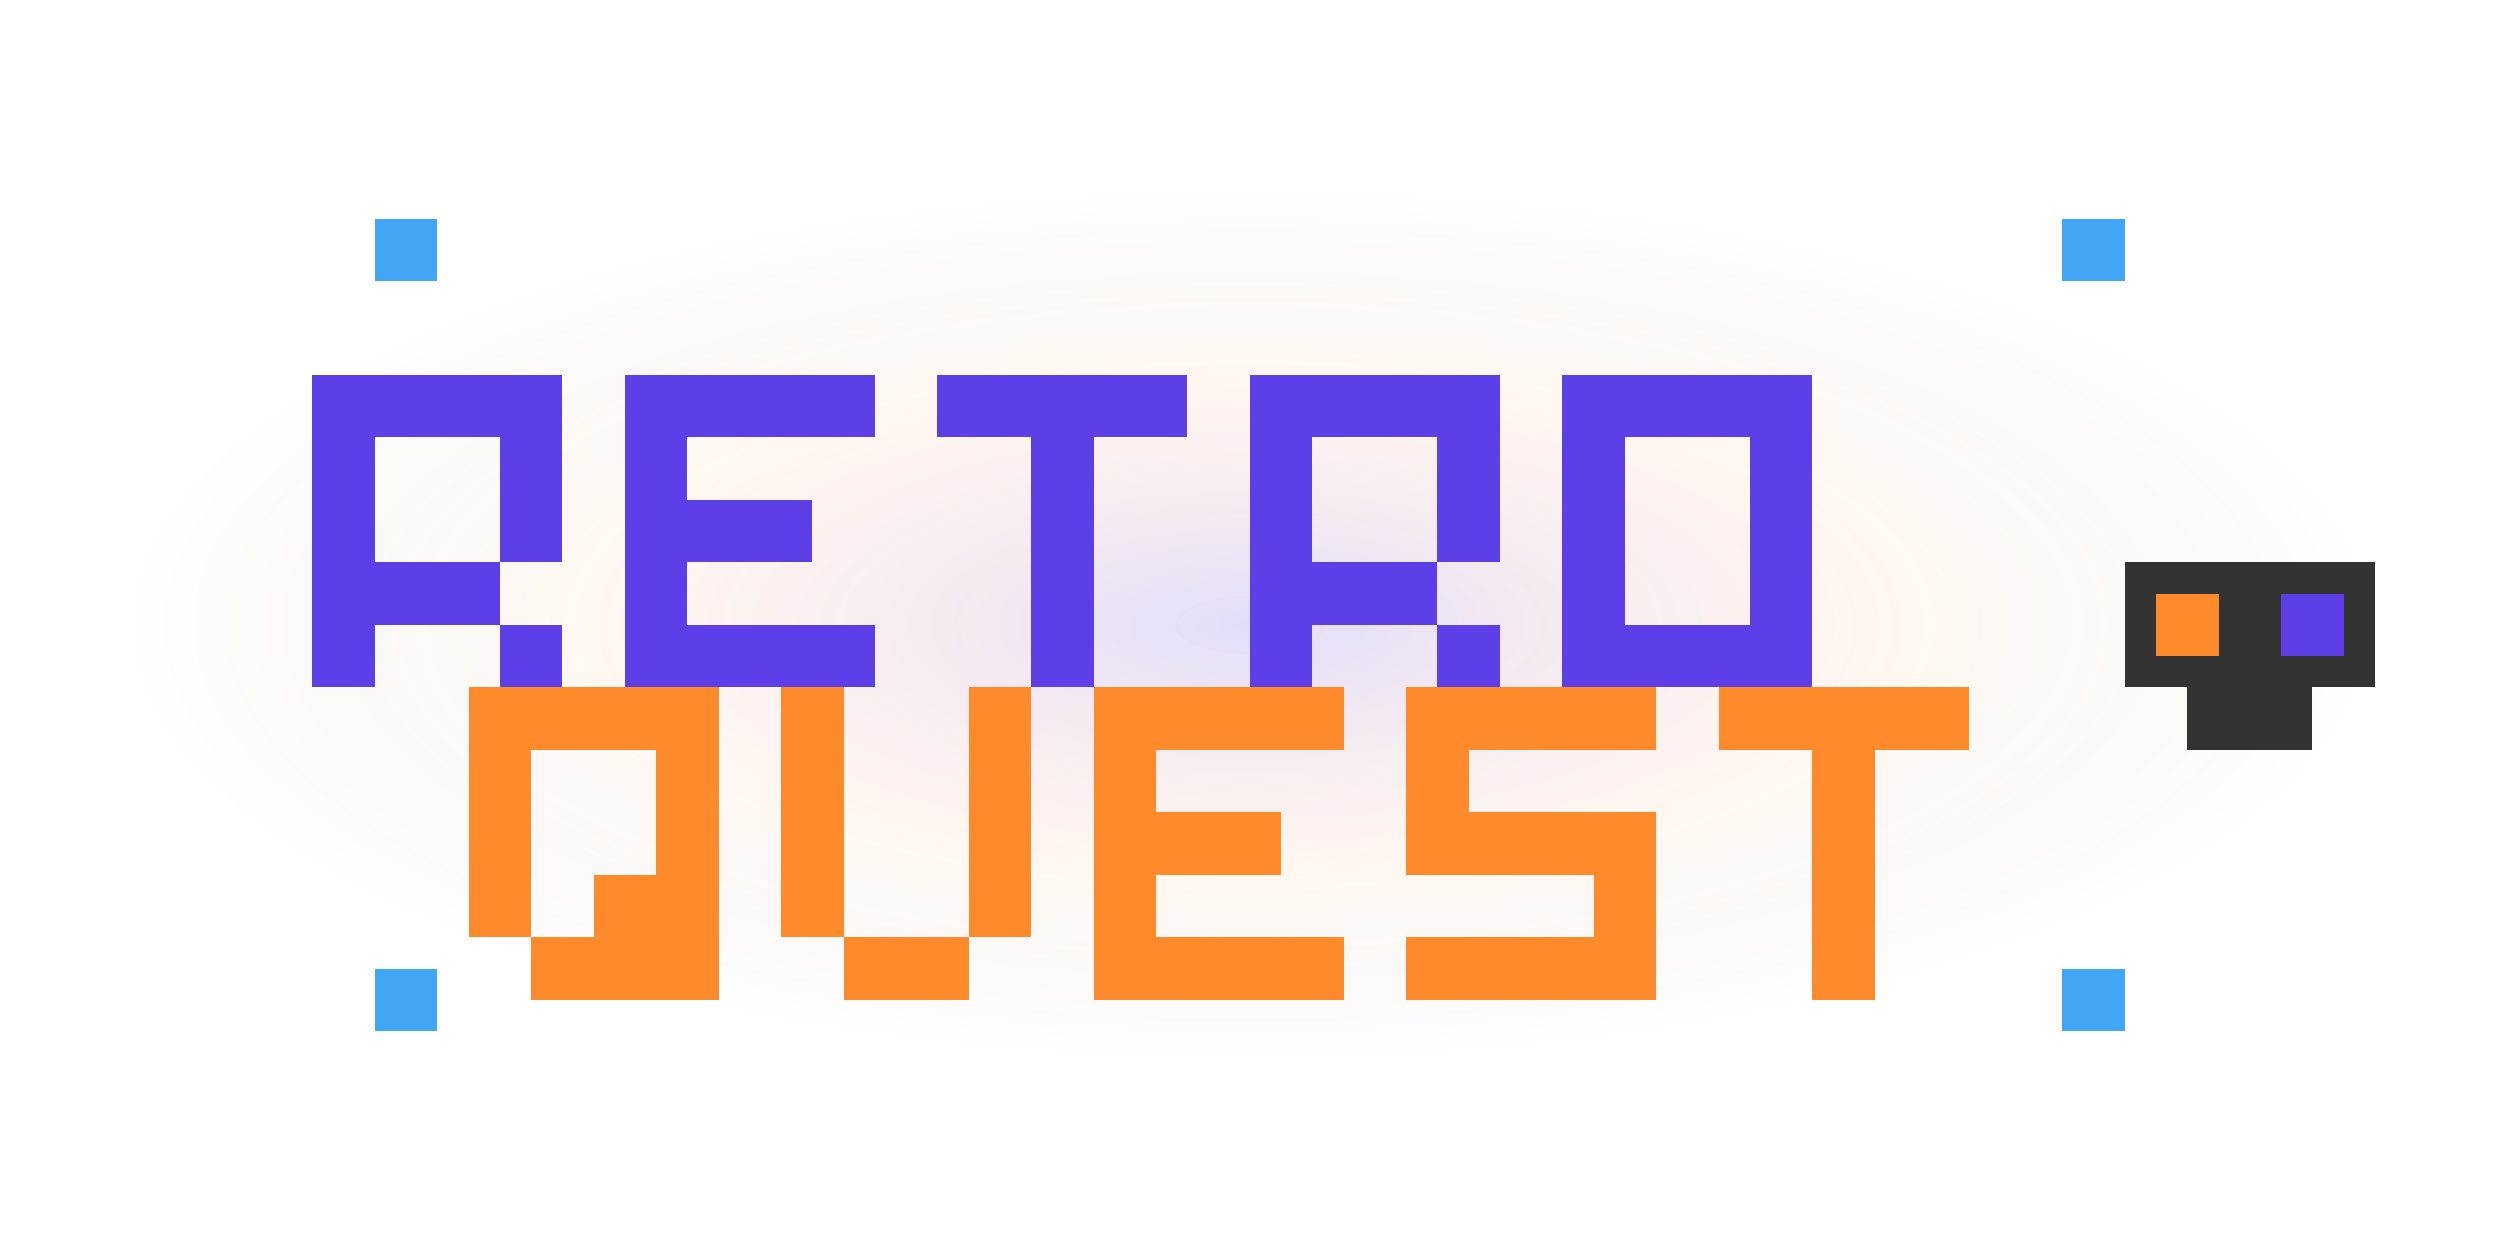 <svg width="400" height="200" viewBox="0 0 400 200" xmlns="http://www.w3.org/2000/svg">
  <style>
    .pixel { shape-rendering: crispEdges; }
  </style>
  <!-- RetroQuest Logo SVG -->
  <g class="pixel">
    <!-- Background glow effect -->
    <ellipse cx="200" cy="100" rx="180" ry="70" fill="url(#logoGlow)" opacity="0.6"/>
    
    <!-- RETRO text -->
    <g transform="translate(50, 60)">
      <!-- R -->
      <rect x="0" y="0" width="40" height="10" fill="#5d3fe8" />
      <rect x="0" y="10" width="10" height="40" fill="#5d3fe8" />
      <rect x="30" y="10" width="10" height="20" fill="#5d3fe8" />
      <rect x="10" y="30" width="20" height="10" fill="#5d3fe8" />
      <rect x="30" y="40" width="10" height="10" fill="#5d3fe8" />
      
      <!-- E -->
      <rect x="50" y="0" width="40" height="10" fill="#5d3fe8" />
      <rect x="50" y="10" width="10" height="40" fill="#5d3fe8" />
      <rect x="60" y="20" width="20" height="10" fill="#5d3fe8" />
      <rect x="60" y="40" width="30" height="10" fill="#5d3fe8" />
      
      <!-- T -->
      <rect x="100" y="0" width="40" height="10" fill="#5d3fe8" />
      <rect x="115" y="10" width="10" height="40" fill="#5d3fe8" />
      
      <!-- R -->
      <rect x="150" y="0" width="40" height="10" fill="#5d3fe8" />
      <rect x="150" y="10" width="10" height="40" fill="#5d3fe8" />
      <rect x="180" y="10" width="10" height="20" fill="#5d3fe8" />
      <rect x="160" y="30" width="20" height="10" fill="#5d3fe8" />
      <rect x="180" y="40" width="10" height="10" fill="#5d3fe8" />
      
      <!-- O -->
      <rect x="200" y="0" width="40" height="10" fill="#5d3fe8" />
      <rect x="200" y="10" width="10" height="30" fill="#5d3fe8" />
      <rect x="230" y="10" width="10" height="30" fill="#5d3fe8" />
      <rect x="200" y="40" width="40" height="10" fill="#5d3fe8" />
    </g>
    
    <!-- QUEST text -->
    <g transform="translate(75, 110)">
      <!-- Q -->
      <rect x="0" y="0" width="40" height="10" fill="#ff8a2b" />
      <rect x="0" y="10" width="10" height="30" fill="#ff8a2b" />
      <rect x="30" y="10" width="10" height="40" fill="#ff8a2b" />
      <rect x="10" y="40" width="20" height="10" fill="#ff8a2b" />
      <rect x="20" y="30" width="10" height="10" fill="#ff8a2b" />
      
      <!-- U -->
      <rect x="50" y="0" width="10" height="40" fill="#ff8a2b" />
      <rect x="80" y="0" width="10" height="40" fill="#ff8a2b" />
      <rect x="60" y="40" width="20" height="10" fill="#ff8a2b" />
      
      <!-- E -->
      <rect x="100" y="0" width="40" height="10" fill="#ff8a2b" />
      <rect x="100" y="10" width="10" height="40" fill="#ff8a2b" />
      <rect x="110" y="20" width="20" height="10" fill="#ff8a2b" />
      <rect x="110" y="40" width="30" height="10" fill="#ff8a2b" />
      
      <!-- S -->
      <rect x="150" y="0" width="40" height="10" fill="#ff8a2b" />
      <rect x="150" y="10" width="10" height="10" fill="#ff8a2b" />
      <rect x="150" y="20" width="40" height="10" fill="#ff8a2b" />
      <rect x="180" y="30" width="10" height="10" fill="#ff8a2b" />
      <rect x="150" y="40" width="40" height="10" fill="#ff8a2b" />
      
      <!-- T -->
      <rect x="200" y="0" width="40" height="10" fill="#ff8a2b" />
      <rect x="215" y="10" width="10" height="40" fill="#ff8a2b" />
    </g>
    
    <!-- Pixel accents -->
    <rect x="60" y="35" width="10" height="10" fill="#41a6f6" />
    <rect x="330" y="35" width="10" height="10" fill="#41a6f6" />
    <rect x="60" y="155" width="10" height="10" fill="#41a6f6" />
    <rect x="330" y="155" width="10" height="10" fill="#41a6f6" />
    
    <!-- Controller icon -->
    <g transform="translate(340, 90)">
      <rect x="0" y="0" width="40" height="20" fill="#333333" />
      <rect x="10" y="20" width="20" height="10" fill="#333333" />
      <rect x="5" y="5" width="10" height="10" fill="#ff8a2b" />
      <rect x="25" y="5" width="10" height="10" fill="#5d3fe8" />
    </g>
  </g>
  
  <!-- Gradient definitions -->
  <defs>
    <radialGradient id="logoGlow" cx="50%" cy="50%" r="50%" fx="50%" fy="50%">
      <stop offset="0%" stop-color="#5d3fe8" stop-opacity="0.3" />
      <stop offset="60%" stop-color="#ff8a2b" stop-opacity="0.1" />
      <stop offset="100%" stop-color="#000000" stop-opacity="0" />
    </radialGradient>
  </defs>
</svg>